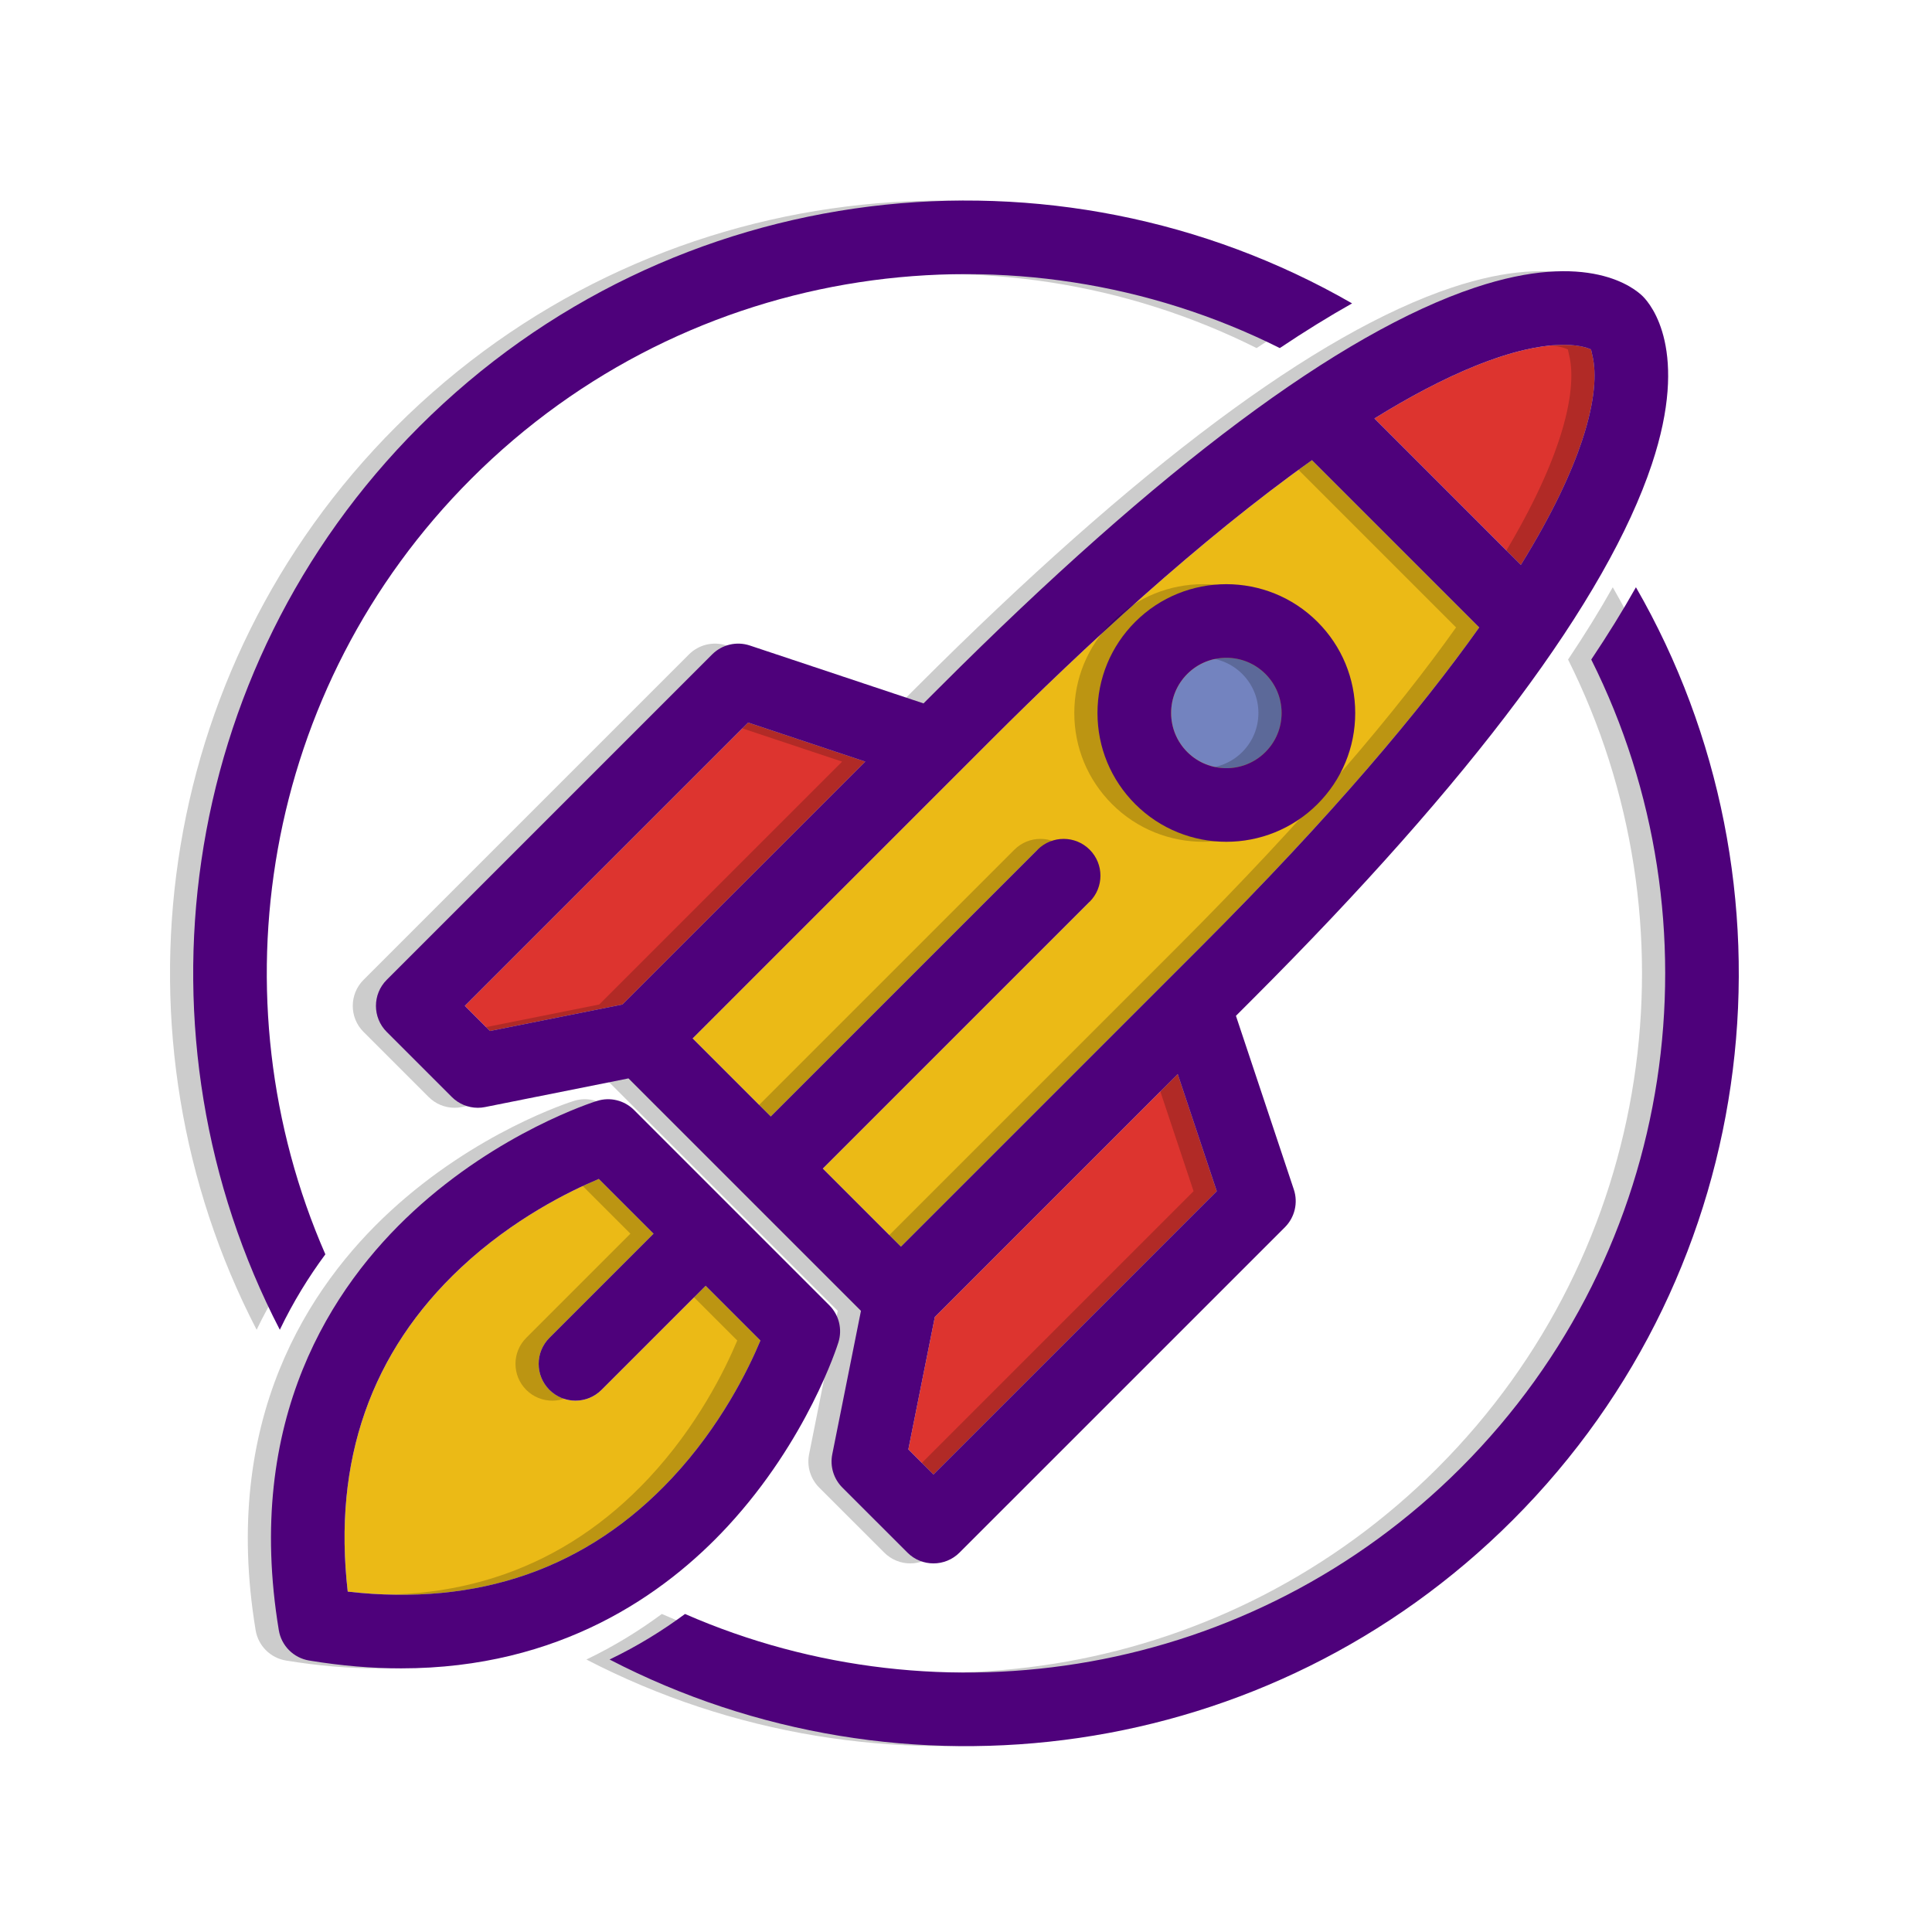 <?xml version="1.0" encoding="utf-8"?>
<!-- Generator: Adobe Illustrator 16.0.0, SVG Export Plug-In . SVG Version: 6.00 Build 0)  -->
<!DOCTYPE svg PUBLIC "-//W3C//DTD SVG 1.1//EN" "http://www.w3.org/Graphics/SVG/1.1/DTD/svg11.dtd">
<svg version="1.1" id="Layer_1" xmlns="http://www.w3.org/2000/svg" xmlns:xlink="http://www.w3.org/1999/xlink" x="0px" y="0px"
	 width="250px" height="250px" viewBox="0 0 250 250" enable-background="new 0 0 250 250" xml:space="preserve">
<g display="none">
	<g display="inline">
		<g opacity="0.2">
			<polygon points="-50.938,64.657 -54.509,64.657 -54.509,52.75 -45.644,52.75 -45.644,56.322 -50.938,56.322 			"/>
		</g>
		<g>
			<polygon fill="#4E017B" points="-49.151,64.657 -52.723,64.657 -52.723,52.75 -43.857,52.75 -43.857,56.322 -49.151,56.322 			
				"/>
		</g>
		<g opacity="0.2">
			<polygon points="-46.174,122.702 -46.174,119.13 -34.268,119.13 -34.268,127.996 -37.84,127.996 -37.84,122.702 			"/>
		</g>
		<g>
			<polygon fill="#4E017B" points="-44.389,122.702 -44.389,119.13 -32.482,119.13 -32.482,127.996 -36.054,127.996 
				-36.054,122.702 			"/>
		</g>
		<g opacity="0.2">
			<polygon fill="#4E017B" points="-97.374,71.801 -93.802,71.801 -93.802,59.895 -102.669,59.895 -102.669,63.467 -97.374,63.467 
							"/>
		</g>
		<g>
			<polygon fill="#4E017B" points="-95.588,71.801 -92.016,71.801 -92.016,59.895 -100.883,59.895 -100.883,63.467 -95.588,63.467 
							"/>
		</g>
	</g>
	<g display="inline">
		<path fill="#EBBA16" d="M-111.662,103.056c0,19.726,15.991,35.721,35.72,35.721c19.729,0,35.721-15.995,35.721-35.721H-111.662"/>
		<path opacity="0.2" d="M-77.728,140.563c-20.681,0-37.507-16.825-37.507-37.507v-1.786h75.013v1.786
			C-40.221,123.737-57.046,140.563-77.728,140.563z M-111.616,104.842c0.933,17.884,15.775,32.148,33.888,32.148
			c18.111,0,32.954-14.265,33.888-32.148H-111.616z"/>
		<path fill="#4E017B" d="M-75.942,140.563c-20.681,0-37.506-16.825-37.506-37.507v-1.786h75.013v1.786
			C-38.435,123.737-55.261,140.563-75.942,140.563z M-109.83,104.842c0.934,17.884,15.776,32.148,33.888,32.148
			c18.113,0,32.956-14.265,33.888-32.148H-109.83z"/>
	</g>
	<g display="inline">
		<path fill="#7383BF" d="M-100.829,128.68c-6.682-6.492-10.833-15.574-10.833-25.624c0-19.727,15.991-35.72,35.72-35.72v36.167
			L-100.829,128.68z"/>
		<path opacity="0.2" d="M-102.589,131.194l-1.27-1.233c-7.335-7.127-11.375-16.682-11.375-26.905
			c0-20.681,16.826-37.506,37.507-37.506h1.786v38.687L-102.589,131.194z M-79.514,69.168
			c-17.883,0.933-32.148,15.775-32.148,33.888c0,8.657,3.203,16.785,9.053,23.077l23.095-23.364V69.168z"/>
		<path fill="#4E017B" d="M-100.804,131.194l-1.27-1.233c-7.334-7.127-11.375-16.682-11.375-26.905
			c0-20.681,16.825-37.506,37.506-37.506h1.786v38.687L-100.804,131.194z M-77.728,69.168
			c-17.884,0.933-32.148,15.775-32.148,33.888c0,8.657,3.202,16.785,9.053,23.077l23.095-23.364V69.168z"/>
	</g>
	<g display="inline">
		<path fill="#DD342F" d="M-33.078,95.912c0-19.728-15.991-35.72-35.72-35.72v35.72H-33.078z"/>
		<path opacity="0.2" d="M-33.078,97.698H-72.37V58.405h1.786c20.682,0,37.506,16.825,37.506,37.507V97.698z M-68.797,94.126h32.102
			c-0.902-17.292-14.811-31.2-32.102-32.102V94.126z"/>
		<path fill="#4E017B" d="M-31.292,97.698h-39.292V58.405h1.787c20.681,0,37.506,16.825,37.506,37.507V97.698z M-67.011,94.126
			h32.101c-0.901-17.292-14.811-31.2-32.101-32.102V94.126z"/>
	</g>
	<g display="inline">
		<polygon fill="#4E017B" points="-77.169,80.73 -92.064,70.588 -87.625,69.293 -75.064,77.846 		"/>
	</g>
	<g display="inline">
		<polygon fill="#4E017B" points="-75.942,92.271 -99.208,76.839 -97.103,73.954 -75.942,87.989 		"/>
	</g>
	<g display="inline">
		<polygon fill="#4E017B" points="-75.942,102.986 -104.604,84 -102.499,81.115 -75.942,98.705 		"/>
	</g>
	<g display="inline">
		<polygon fill="#4E017B" points="-81.599,109.96 -109.031,91.832 -106.926,88.947 -79.265,107.224 		"/>
	</g>
	<g display="inline">
		<polygon fill="#4E017B" points="-87.997,116.432 -111.71,100.762 -109.605,97.877 -85.439,113.845 		"/>
	</g>
	<g display="inline">
		<polygon fill="#4E017B" points="-93.802,123.312 -111.71,111.478 -109.605,108.593 -91.848,120.327 		"/>
	</g>
	<g display="inline">
		<circle fill="#DD342F" cx="-33.97" cy="54.834" r="5.358"/>
		<path opacity="0.2" d="M-35.756,61.978c-3.939,0-7.145-3.205-7.145-7.144c0-3.939,3.205-7.145,7.145-7.145
			s7.144,3.205,7.144,7.145C-28.613,58.772-31.817,61.978-35.756,61.978z M-35.756,51.262c-1.97,0-3.572,1.603-3.572,3.572
			s1.602,3.571,3.572,3.571s3.572-1.602,3.572-3.571S-33.786,51.262-35.756,51.262z"/>
		<path fill="#4E017B" d="M-33.971,61.978c-3.939,0-7.144-3.205-7.144-7.144c0-3.939,3.204-7.145,7.144-7.145
			s7.145,3.205,7.145,7.145C-26.826,58.772-30.031,61.978-33.971,61.978z M-33.971,51.262c-1.97,0-3.572,1.603-3.572,3.572
			s1.602,3.571,3.572,3.571s3.572-1.602,3.572-3.571S-32,51.262-33.971,51.262z"/>
	</g>
	<g display="inline">
		<circle fill="#EBBA16" cx="-34.268" cy="137.819" r="5.358"/>
		<path opacity="0.2" d="M-36.054,144.964c-3.939,0-7.145-3.205-7.145-7.145c0-3.938,3.205-7.144,7.145-7.144
			s7.144,3.205,7.144,7.144C-28.91,141.759-32.114,144.964-36.054,144.964z M-36.054,134.248c-1.97,0-3.572,1.602-3.572,3.571
			s1.602,3.572,3.572,3.572s3.572-1.603,3.572-3.572S-34.083,134.248-36.054,134.248z"/>
		<path fill="#4E017B" d="M-34.268,144.964c-3.939,0-7.145-3.205-7.145-7.145c0-3.938,3.205-7.144,7.145-7.144
			s7.144,3.205,7.144,7.144C-27.125,141.759-30.329,144.964-34.268,144.964z M-34.268,134.248c-1.97,0-3.572,1.602-3.572,3.571
			s1.602,3.572,3.572,3.572s3.572-1.603,3.572-3.572S-32.298,134.248-34.268,134.248z"/>
	</g>
	<g display="inline">
		<circle fill="#7383BF" cx="-110.706" cy="61.618" r="5.358"/>
		<path opacity="0.2" d="M-112.492,68.763c-3.939,0-7.144-3.205-7.144-7.145c0-3.938,3.205-7.144,7.144-7.144
			s7.144,3.205,7.144,7.144C-105.348,65.558-108.553,68.763-112.492,68.763z M-112.492,58.046c-1.97,0-3.572,1.603-3.572,3.572
			c0,1.971,1.603,3.572,3.572,3.572s3.572-1.602,3.572-3.572C-108.92,59.648-110.522,58.046-112.492,58.046z"/>
		<path fill="#4E017B" d="M-110.707,68.763c-3.938,0-7.144-3.205-7.144-7.145c0-3.938,3.205-7.144,7.144-7.144
			c3.939,0,7.144,3.205,7.144,7.144C-103.563,65.558-106.768,68.763-110.707,68.763z M-110.707,58.046
			c-1.969,0-3.572,1.603-3.572,3.572c0,1.971,1.603,3.572,3.572,3.572c1.97,0,3.572-1.602,3.572-3.572
			C-107.134,59.648-108.736,58.046-110.707,58.046z"/>
	</g>
</g>
<path id="XMLID_1_" opacity="0.2" d="M39.101,162.309C24.607,129.157,30.902,89.029,57.992,61.94
	c28.257-28.257,70.697-33.887,104.613-16.899c3.231-2.163,6.351-4.093,9.354-5.783C133.718,17.233,83.914,22.543,51.254,55.203
	c-31.577,31.577-37.589,79.181-18.045,116.867C34.944,168.452,36.957,165.206,39.101,162.309z"/>
<path id="XMLID_4390_" fill="#4E017B" d="M42.101,162.309C27.607,129.157,33.902,89.029,60.992,61.94
	c28.257-28.257,70.697-33.887,104.613-16.899c3.231-2.163,6.351-4.093,9.354-5.783C136.718,17.233,86.914,22.543,54.254,55.203
	c-31.577,31.577-37.589,79.181-18.045,116.867C37.944,168.452,39.957,165.206,42.101,162.309z"/>
<path id="XMLID_3_" opacity="0.2" d="M208.69,75.991c-1.69,3.004-3.62,6.124-5.782,9.354
	c16.987,33.914,11.357,76.355-16.898,104.613c-27.09,27.09-67.217,33.384-100.369,18.89c-2.896,2.145-6.143,4.158-9.76,5.893
	c37.686,19.545,85.29,13.531,116.866-18.045C225.406,164.035,230.716,114.233,208.69,75.991z"/>
<path id="XMLID_4391_" fill="#4E017B" d="M211.69,75.991c-1.69,3.004-3.62,6.124-5.782,9.354
	c16.987,33.914,11.357,76.355-16.898,104.613c-27.09,27.09-67.217,33.384-100.369,18.89c-2.896,2.145-6.143,4.158-9.76,5.893
	c37.686,19.545,85.29,13.531,116.866-18.045C228.406,164.035,233.716,114.233,211.69,75.991z"/>
<g>
	<path fill="#EBBA16" d="M169.767,59.542c-14.597,10.386-29.666,24.357-41.397,36.086l-4.21,4.212h-0.001l-34.531,34.532
		l10.106,10.105l34.531-34.531v0l6.738,6.737c-0.001,0-0.001,0.001-0.001,0.001l-34.53,34.53l10.106,10.107l34.531-34.532
		l4.211-4.21c17.057-17.057,28.477-30.665,36.094-41.39L169.767,59.542z"/>
	<polyline id="XMLID_10_" fill="#DD342F" points="149.196,142.182 152.396,138.98 157.449,154.141 120.79,190.8 117.539,187.55 
		120.967,170.41 149.196,142.182 	"/>
	<polygon id="XMLID_11_" fill="#DD342F" points="60.15,130.159 96.81,93.5 111.97,98.553 80.541,129.983 63.4,133.41 	"/>
	<path id="XMLID_2_" fill="#DD342F" d="M190.874,47.36c9.733-3.938,13.974-2.618,15.006-2.146c0.065,0.286,0.224,0.999,0.25,1.131
		c0.366,1.836,0.418,5.185-1.428,10.719c-1.344,4.032-3.741,9.305-7.902,16.035L177.851,54.15
		C182.347,51.364,186.729,49.037,190.874,47.36z"/>
	<path id="XMLID_4_" opacity="0.2" d="M116.502,91.02l-22.473-7.491c-1.712-0.57-3.599-0.125-4.876,1.151l-42.11,42.11
		c-1.861,1.861-1.861,4.88,0,6.739l8.422,8.421c0.902,0.902,2.118,1.396,3.369,1.396c0.311,0,0.624-0.029,0.934-0.093l18.556-3.711
		l15.037,15.037c0.002,0.002,0.003,0.004,0.005,0.004c0.001,0.004,0.003,0.004,0.004,0.006l15.037,15.035l-3.711,18.557
		c-0.312,1.562,0.177,3.177,1.303,4.305l8.422,8.42c0.931,0.931,2.15,1.396,3.37,1.396c1.219,0,2.439-0.465,3.369-1.396
		l42.111-42.108c1.274-1.277,1.721-3.164,1.151-4.876l-7.492-22.475l2.129-2.129c28.471-28.47,45.86-51.766,51.686-69.24
		c4.895-14.683-0.101-20.669-1.152-21.72c-1.052-1.051-7.036-6.045-21.72-1.15c-17.472,5.824-40.769,23.213-69.239,51.684
		L116.502,91.02z M57.15,130.159L93.81,93.5l15.16,5.054l-31.43,31.43L60.4,133.41L57.15,130.159z M149.396,138.98l5.054,15.16
		L117.79,190.8l-3.25-3.25l3.428-17.14l28.229-28.229L149.396,138.98z M187.874,47.36c9.733-3.938,13.974-2.618,15.006-2.146
		c0.065,0.286,0.224,0.999,0.25,1.131c0.366,1.836,0.418,5.185-1.428,10.719c-1.344,4.032-3.741,9.305-7.902,16.035L174.851,54.15
		C179.347,51.364,183.729,49.037,187.874,47.36z M166.767,59.542l21.647,21.647c-7.617,10.726-19.037,24.333-36.094,41.39
		l-4.211,4.21l0,0l-34.531,34.532l-10.106-10.107l34.53-34.53c1.86-1.86,1.86-4.877,0-6.738c-1.859-1.86-4.876-1.86-6.737,0
		l-34.531,34.531l-10.106-10.105l34.531-34.532h0.001l4.21-4.212C137.101,83.899,152.17,69.928,166.767,59.542z"/>
	<path id="XMLID_4380_" fill="#4E017B" d="M119.502,91.02l-22.473-7.491c-1.712-0.57-3.599-0.125-4.876,1.151l-42.11,42.11
		c-1.861,1.861-1.861,4.88,0,6.739l8.422,8.421c0.902,0.902,2.118,1.396,3.369,1.396c0.311,0,0.624-0.029,0.934-0.093l18.556-3.711
		l15.037,15.037c0.002,0.002,0.003,0.004,0.005,0.004c0.001,0.004,0.003,0.004,0.004,0.006l15.037,15.035l-3.711,18.557
		c-0.312,1.562,0.177,3.177,1.303,4.305l8.422,8.42c0.931,0.931,2.15,1.396,3.37,1.396c1.219,0,2.439-0.465,3.369-1.396
		l42.111-42.108c1.274-1.277,1.721-3.164,1.151-4.876l-7.492-22.475l2.129-2.129c28.471-28.47,45.86-51.766,51.686-69.24
		c4.895-14.683-0.101-20.669-1.152-21.72c-1.052-1.051-7.036-6.045-21.72-1.15c-17.472,5.824-40.769,23.213-69.239,51.684
		L119.502,91.02z M60.15,130.159L96.81,93.5l15.16,5.054l-31.43,31.43L63.4,133.41L60.15,130.159z M152.396,138.98l5.054,15.16
		L120.79,190.8l-3.25-3.25l3.428-17.14l28.229-28.229L152.396,138.98z M190.874,47.36c9.733-3.938,13.974-2.618,15.006-2.146
		c0.065,0.286,0.224,0.999,0.25,1.131c0.366,1.836,0.418,5.185-1.428,10.719c-1.344,4.032-3.741,9.305-7.902,16.035L177.851,54.15
		C182.347,51.364,186.729,49.037,190.874,47.36z M169.767,59.542l21.647,21.647c-7.617,10.726-19.037,24.333-36.094,41.39
		l-4.211,4.21l0,0l-34.531,34.532l-10.106-10.107l34.53-34.53c1.86-1.86,1.86-4.877,0-6.738c-1.859-1.86-4.876-1.86-6.737,0
		l-34.531,34.531l-10.106-10.105l34.531-34.532h0.001l4.21-4.212C140.101,83.899,155.17,69.928,169.767,59.542z"/>
</g>
<g>
	<path id="XMLID_12_" fill="#EBBA16" d="M44.996,205.952c-1.94-16.913,2.991-31.015,14.685-41.952
		c6.718-6.283,14.019-9.863,17.805-11.449l7.088,7.087l-13.475,13.475c-1.861,1.86-1.861,4.878,0,6.738
		c0.931,0.929,2.15,1.395,3.369,1.395c1.22,0,2.439-0.466,3.37-1.395l13.475-13.476l7.088,7.087
		c-1.588,3.793-5.169,11.092-11.451,17.807C76.012,202.963,61.912,207.896,44.996,205.952z"/>
	<path id="XMLID_14_" opacity="0.2" d="M91.18,197.484c10.296-11.147,14.155-23.285,14.313-23.797
		c0.526-1.692,0.073-3.534-1.18-4.785l-12.629-12.629c-0.001-0.002-0.002-0.004-0.004-0.004c-0.002-0.004-0.003-0.004-0.004-0.006
		l-12.629-12.627c-1.251-1.255-3.094-1.709-4.785-1.18c-0.512,0.158-12.651,4.016-23.798,14.312
		c-10.428,9.633-21.909,26.851-17.386,54.179c0.333,2.014,1.911,3.592,3.923,3.923c4.208,0.696,8.173,1.015,11.912,1.015
		C69.449,215.885,83.031,206.308,91.18,197.484z M41.996,205.952c-1.94-16.913,2.991-31.015,14.685-41.952
		c6.718-6.283,14.019-9.863,17.805-11.449l7.088,7.087l-13.475,13.475c-1.861,1.86-1.861,4.878,0,6.738
		c0.931,0.929,2.15,1.395,3.369,1.395c1.22,0,2.439-0.466,3.37-1.395l13.475-13.476l7.088,7.087
		c-1.588,3.793-5.169,11.092-11.451,17.807C73.012,202.963,58.912,207.896,41.996,205.952z"/>
	<path id="XMLID_4389_" fill="#4E017B" d="M94.18,197.484c10.296-11.147,14.155-23.285,14.313-23.797
		c0.526-1.692,0.073-3.534-1.18-4.785l-12.629-12.629c-0.001-0.002-0.002-0.004-0.004-0.004c-0.002-0.004-0.003-0.004-0.004-0.006
		l-12.629-12.627c-1.251-1.255-3.094-1.709-4.785-1.18c-0.512,0.158-12.651,4.016-23.798,14.312
		c-10.428,9.633-21.909,26.851-17.386,54.179c0.333,2.014,1.911,3.592,3.923,3.923c4.208,0.696,8.173,1.015,11.912,1.015
		C72.449,215.885,86.031,206.308,94.18,197.484z M44.996,205.952c-1.94-16.913,2.991-31.015,14.685-41.952
		c6.718-6.283,14.019-9.863,17.805-11.449l7.088,7.087l-13.475,13.475c-1.861,1.86-1.861,4.878,0,6.738
		c0.931,0.929,2.15,1.395,3.369,1.395c1.22,0,2.439-0.466,3.37-1.395l13.475-13.476l7.088,7.087
		c-1.588,3.793-5.169,11.092-11.451,17.807C76.012,202.963,61.912,207.896,44.996,205.952z"/>
</g>
<g>
	<path id="XMLID_9_" fill="#7383BF" d="M153.635,87.207c1.396-1.393,3.223-2.09,5.055-2.09c1.831,0,3.66,0.697,5.055,2.09
		c1.347,1.35,2.092,3.145,2.092,5.054c0,1.908-0.745,3.703-2.092,5.053c-2.788,2.786-7.321,2.786-10.109,0
		c-1.348-1.35-2.092-3.145-2.092-5.053C151.543,90.352,152.287,88.557,153.635,87.207z"/>
	<path id="XMLID_17_" opacity="0.2" d="M155.689,108.927c4.269,0,8.54-1.625,11.791-4.875c3.149-3.15,4.884-7.337,4.884-11.792
		c0-4.455-1.734-8.642-4.884-11.792c-6.502-6.5-17.08-6.5-23.583,0c-3.148,3.15-4.884,7.337-4.884,11.792
		c0,4.454,1.735,8.642,4.884,11.792C147.148,107.302,151.42,108.927,155.689,108.927z M150.635,87.207
		c1.396-1.393,3.223-2.09,5.055-2.09c1.831,0,3.66,0.697,5.055,2.09c1.347,1.35,2.092,3.145,2.092,5.054
		c0,1.908-0.745,3.703-2.092,5.053c-2.788,2.786-7.321,2.786-10.109,0c-1.348-1.35-2.092-3.145-2.092-5.053
		C148.543,90.352,149.287,88.557,150.635,87.207z"/>
	<path id="XMLID_4386_" fill="#4E017B" d="M158.689,108.927c4.269,0,8.54-1.625,11.791-4.875c3.149-3.15,4.884-7.337,4.884-11.792
		c0-4.455-1.734-8.642-4.884-11.792c-6.502-6.5-17.08-6.5-23.583,0c-3.148,3.15-4.884,7.337-4.884,11.792
		c0,4.454,1.735,8.642,4.884,11.792C150.148,107.302,154.42,108.927,158.689,108.927z M153.635,87.207
		c1.396-1.393,3.223-2.09,5.055-2.09c1.831,0,3.66,0.697,5.055,2.09c1.347,1.35,2.092,3.145,2.092,5.054
		c0,1.908-0.745,3.703-2.092,5.053c-2.788,2.786-7.321,2.786-10.109,0c-1.348-1.35-2.092-3.145-2.092-5.053
		C151.543,90.352,152.287,88.557,153.635,87.207z"/>
</g>
</svg>

